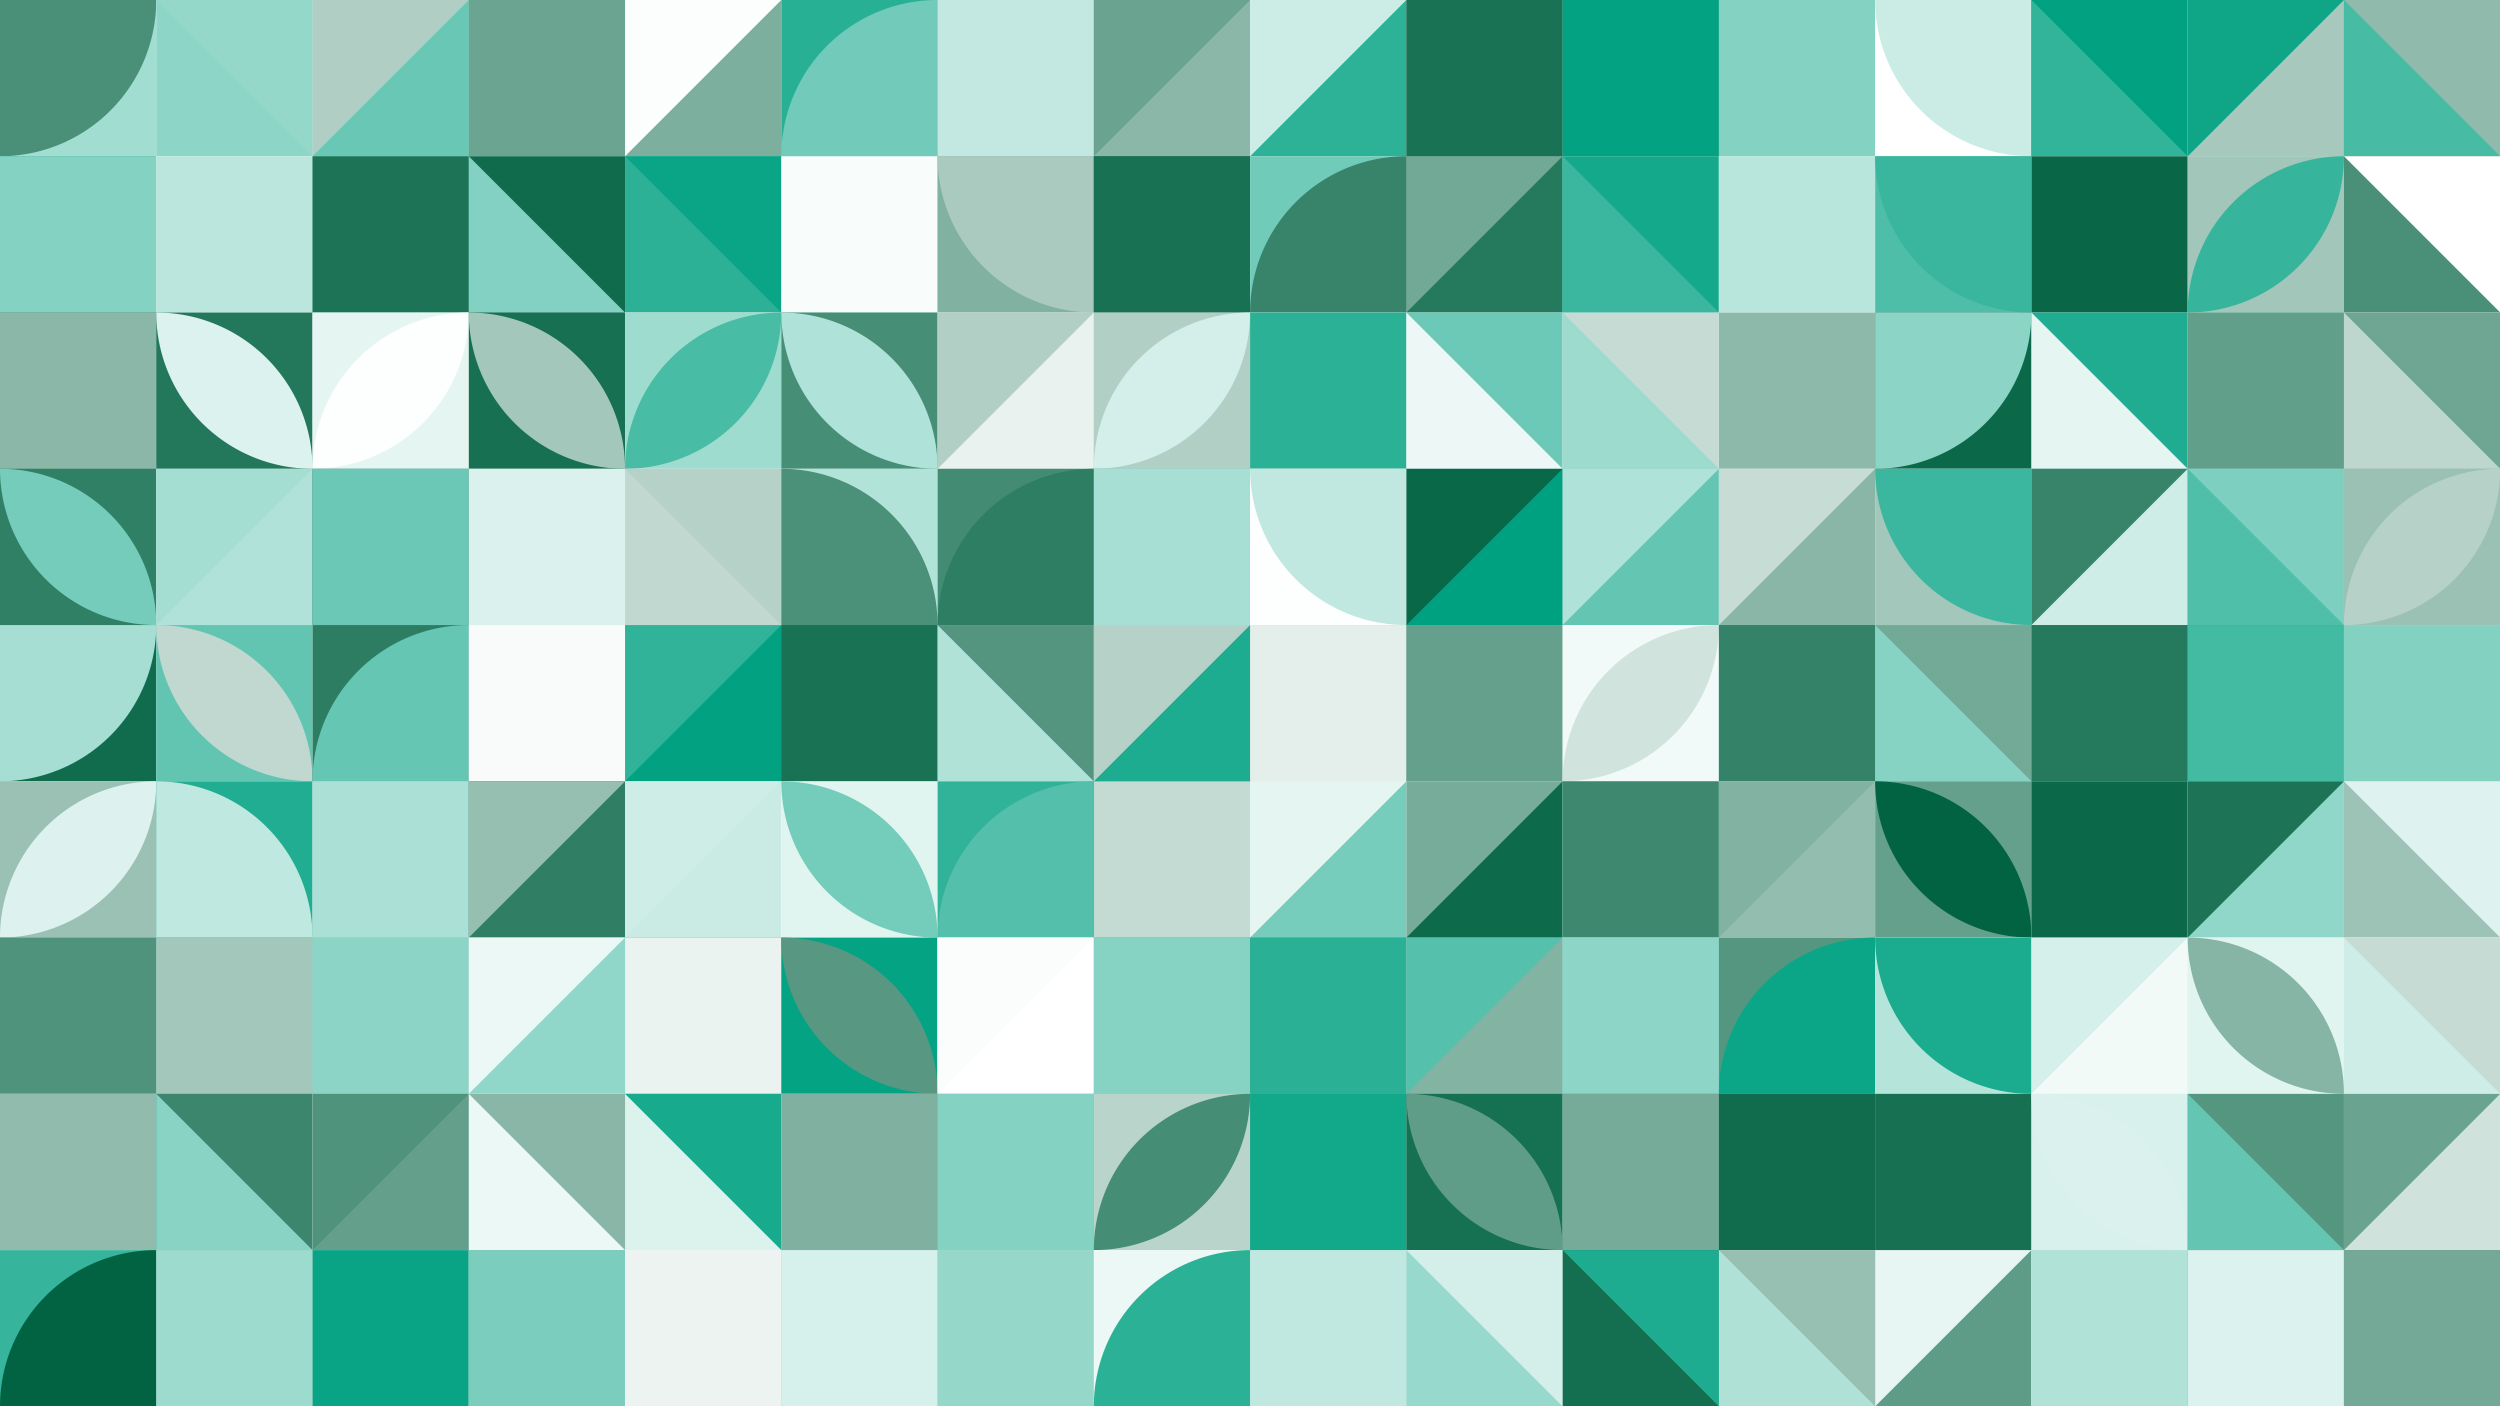 <?xml version="1.0" standalone="no"?><svg xmlns:xlink="http://www.w3.org/1999/xlink" xmlns="http://www.w3.org/2000/svg" viewBox="0 0 1000 562.501" preserveAspectRatio="xMaxYMax slice"><rect x="0" y="0" width="1000" height="562.501" fill="#333333" stroke="none"/><g transform="scale(0.724)"><rect x="0" y="0" width="1381.333" height="777" fill="#ffffff"/><rect x="0" y="0" width="86.33" height="86.33" fill="#a2ddd1"/><path d="M 0 86.33 A 86.33 86.33 0 0 0 86.33 0 L 0 0" fill="#4a9078"/><rect x="86.33" y="0" width="86.33" height="86.33" fill="#8dd5c7"/><polygon points="86.33,0 172.66,0 172.66,86.33" fill="#94d8ca"/><rect x="172.67" y="0" width="86.33" height="86.33" fill="#b0cec4"/><polygon points="259,0 259,86.33 172.67,86.33" fill="#69c8b5"/><rect x="259" y="0" width="86.33" height="86.33" fill="#5ac2ae"/><rect x="259" y="0" width="86.33" height="86.33" fill="#6ba491"/><rect x="345.33" y="0" width="86.33" height="86.33" fill="#7daf9e"/><polygon points="345.33,0 431.66,0 345.33,86.33" fill="#fcfefd"/><rect x="431.67" y="0" width="86.33" height="86.33" fill="#28b095"/><path d="M 431.67 86.33 A 86.33 86.33 0 0 1  518 0 L 518 86.33" fill="#72cbba"/><rect x="518" y="0" width="86.33" height="86.33" fill="#53c0aa"/><rect x="518" y="0" width="86.33" height="86.33" fill="#c2e8e1"/><rect x="604.33" y="0" width="86.33" height="86.33" fill="#6aa390"/><polygon points="690.66,0 690.66,86.33 604.33,86.33" fill="#8ab7a8"/><rect x="690.67" y="0" width="86.33" height="86.33" fill="#ccece6"/><polygon points="777,0 777,86.33 690.67,86.33" fill="#2db297"/><rect x="777" y="0" width="86.33" height="86.33" fill="#7eb09f"/><rect x="777" y="0" width="86.33" height="86.33" fill="#1a7254"/><rect x="863.33" y="0" width="86.33" height="86.33" fill="#498f78"/><rect x="863.33" y="0" width="86.33" height="86.33" fill="#02a282"/><rect x="949.67" y="0" width="86.33" height="86.33" fill="#4abca6"/><rect x="949.67" y="0" width="86.33" height="86.33" fill="#84d2c2"/><rect x="1036" y="0" width="86.33" height="86.33" fill="#fefffe"/><path d="M 1036 0 A 86.33 86.33 0 0 0 1122.33 86.33 L 1122.33 0" fill="#cbece5"/><rect x="1122.33" y="0" width="86.33" height="86.33" fill="#01a181"/><polygon points="1122.33,0 1208.66,86.33 1122.33,86.33" fill="#32b49a"/><rect x="1208.67" y="0" width="86.33" height="86.33" fill="#0fa688"/><polygon points="1295,0 1295,86.33 1208.67,86.33" fill="#a6c8bd"/><rect x="1295" y="0" width="86.33" height="86.33" fill="#47bba4"/><polygon points="1295,0 1381.33,0 1381.33,86.33" fill="#90bbac"/><rect x="0" y="86.33" width="86.33" height="86.33" fill="#16a98c"/><rect x="0" y="86.33" width="86.33" height="86.33" fill="#84d2c2"/><rect x="86.33" y="86.33" width="86.33" height="86.33" fill="#e7f6f3"/><rect x="86.33" y="86.33" width="86.33" height="86.33" fill="#bae6dd"/><rect x="172.67" y="86.33" width="86.33" height="86.33" fill="#75ccbb"/><rect x="172.67" y="86.33" width="86.33" height="86.33" fill="#1c7356"/><rect x="259" y="86.33" width="86.33" height="86.33" fill="#0f6b4c"/><polygon points="259,86.33 345.33,172.66 259,172.66" fill="#83d1c2"/><rect x="345.33" y="86.33" width="86.33" height="86.33" fill="#2cb197"/><polygon points="345.33,86.33 431.66,86.33 431.66,172.66" fill="#0aa586"/><rect x="431.67" y="86.33" width="86.33" height="86.33" fill="#6dc9b7"/><rect x="431.67" y="86.33" width="86.33" height="86.33" fill="#f8fcfb"/><rect x="518" y="86.33" width="86.33" height="86.33" fill="#81b1a1"/><path d="M 518 86.33 A 86.33 86.33 0 0 0 604.33 172.66 L 604.33 86.33" fill="#aacabf"/><rect x="604.33" y="86.33" width="86.33" height="86.33" fill="#177052"/><rect x="604.33" y="86.33" width="86.33" height="86.33" fill="#187153"/><rect x="690.67" y="86.33" width="86.33" height="86.33" fill="#71cbb9"/><path d="M 690.67 172.66 A 86.33 86.33 0 0 1  777 86.33 L 777 172.66" fill="#38846a"/><rect x="777" y="86.33" width="86.33" height="86.33" fill="#25795d"/><polygon points="777,86.33 863.33,86.33 777,172.66" fill="#72a896"/><rect x="863.33" y="86.33" width="86.33" height="86.33" fill="#14a98b"/><polygon points="863.33,86.33 949.66,172.66 863.33,172.66" fill="#3ab79e"/><rect x="949.67" y="86.33" width="86.33" height="86.33" fill="#d5f0ea"/><rect x="949.67" y="86.33" width="86.33" height="86.33" fill="#b8e5dc"/><rect x="1036" y="86.33" width="86.33" height="86.33" fill="#4fbea8"/><path d="M 1036 86.33 A 86.33 86.33 0 0 0 1122.33 172.66 L 1122.33 86.33" fill="#39b69d"/><rect x="1122.33" y="86.33" width="86.33" height="86.33" fill="#ddf3ee"/><rect x="1122.33" y="86.33" width="86.33" height="86.33" fill="#096748"/><rect x="1208.67" y="86.33" width="86.33" height="86.33" fill="#a2c6b9"/><path d="M 1208.67 172.66 A 86.33 86.33 0 0 1  1295 86.33 L 1208.67 172.66 A 86.33 86.33 0 0 0 1295 86.33" fill="#36b59c"/><rect x="1295" y="86.33" width="86.33" height="86.33" fill="#4a9078"/><polygon points="1295,86.33 1381.33,86.33 1381.33,172.66" fill="#ffffff"/><rect x="0" y="172.67" width="86.33" height="86.33" fill="#488e76"/><rect x="0" y="172.67" width="86.33" height="86.33" fill="#8ab7a8"/><rect x="86.33" y="172.67" width="86.33" height="86.33" fill="#23785b"/><path d="M 86.33 172.67 A 86.33 86.33 0 0 1  172.66 259 L 86.33 172.67 A 86.33 86.33 0 0 0 172.66 259" fill="#dcf2ee"/><rect x="172.67" y="172.67" width="86.33" height="86.33" fill="#e5f5f2"/><path d="M 172.67 259 A 86.33 86.33 0 0 1  259 172.67 L 172.67 259 A 86.33 86.33 0 0 0 259 172.67" fill="#fdfefe"/><rect x="259" y="172.67" width="86.33" height="86.33" fill="#177052"/><path d="M 259 172.67 A 86.33 86.33 0 0 1  345.33 259 L 259 172.67 A 86.33 86.33 0 0 0 345.33 259" fill="#a4c7bb"/><rect x="345.33" y="172.67" width="86.33" height="86.33" fill="#9fdcd0"/><path d="M 345.33 259 A 86.33 86.33 0 0 1  431.66 172.67 L 345.33 259 A 86.33 86.33 0 0 0 431.66 172.67" fill="#49bca5"/><rect x="431.67" y="172.67" width="86.33" height="86.33" fill="#478e76"/><path d="M 431.67 172.67 A 86.33 86.33 0 0 1  518 259 L 431.67 172.67 A 86.33 86.33 0 0 0 518 259" fill="#afe2d8"/><rect x="518" y="172.67" width="86.33" height="86.33" fill="#b2cfc5"/><polygon points="604.33,172.67 604.33,259 518,259" fill="#eaf2ef"/><rect x="604.33" y="172.67" width="86.33" height="86.33" fill="#b1cfc5"/><path d="M 604.33 259 A 86.33 86.33 0 0 1  690.66 172.67 L 604.33 259 A 86.33 86.33 0 0 0 690.66 172.67" fill="#d4efea"/><rect x="690.67" y="172.67" width="86.33" height="86.33" fill="#c7ddd6"/><rect x="690.67" y="172.67" width="86.33" height="86.33" fill="#2bb196"/><rect x="777" y="172.67" width="86.33" height="86.33" fill="#6dc9b7"/><polygon points="777,172.67 863.33,259 777,259" fill="#edf8f6"/><rect x="863.33" y="172.67" width="86.33" height="86.33" fill="#c5dbd4"/><polygon points="863.33,172.67 949.66,259 863.33,259" fill="#9edbcf"/><rect x="949.67" y="172.67" width="86.33" height="86.33" fill="#feffff"/><rect x="949.67" y="172.67" width="86.33" height="86.33" fill="#8db9aa"/><rect x="1036" y="172.67" width="86.33" height="86.33" fill="#0b6949"/><path d="M 1036 259 A 86.33 86.33 0 0 0 1122.33 172.67 L 1036 172.67" fill="#8cd5c6"/><rect x="1122.33" y="172.67" width="86.33" height="86.33" fill="#1fac90"/><polygon points="1122.33,172.67 1208.66,259 1122.33,259" fill="#e5f5f2"/><rect x="1208.67" y="172.67" width="86.33" height="86.33" fill="#70cab9"/><rect x="1208.67" y="172.67" width="86.33" height="86.33" fill="#629f8a"/><rect x="1295" y="172.67" width="86.33" height="86.33" fill="#6ea693"/><polygon points="1295,172.67 1381.33,259 1295,259" fill="#bdd6ce"/><rect x="0" y="259" width="86.33" height="86.33" fill="#308065"/><path d="M 0 259 A 86.33 86.33 0 0 1  86.33 345.33 L 0 259 A 86.33 86.33 0 0 0 86.33 345.33" fill="#76ccbb"/><rect x="86.33" y="259" width="86.33" height="86.33" fill="#a4ddd2"/><polygon points="172.66,259 172.66,345.33 86.33,345.33" fill="#b1e2d9"/><rect x="172.67" y="259" width="86.33" height="86.33" fill="#1a7255"/><rect x="172.67" y="259" width="86.33" height="86.33" fill="#6bc8b6"/><rect x="259" y="259" width="86.33" height="86.33" fill="#569781"/><rect x="259" y="259" width="86.33" height="86.33" fill="#daf1ed"/><rect x="345.33" y="259" width="86.33" height="86.33" fill="#c0d8d0"/><polygon points="345.33,259 431.66,259 431.66,345.33" fill="#b5d1c8"/><rect x="431.67" y="259" width="86.33" height="86.33" fill="#b2e3d9"/><path d="M 431.67 259 A 86.33 86.33 0 0 1 518 345.33 L 431.67 345.33" fill="#4b9079"/><rect x="518" y="259" width="86.33" height="86.33" fill="#438b73"/><path d="M 518 345.33 A 86.33 86.33 0 0 1  604.33 259 L 604.33 345.33" fill="#2e7e63"/><rect x="604.33" y="259" width="86.33" height="86.33" fill="#18aa8d"/><rect x="604.33" y="259" width="86.33" height="86.33" fill="#a8dfd4"/><rect x="690.67" y="259" width="86.33" height="86.33" fill="#fdfefe"/><path d="M 690.67 259 A 86.33 86.33 0 0 0 777 345.33 L 777 259" fill="#c0e8e0"/><rect x="777" y="259" width="86.33" height="86.33" fill="#096848"/><polygon points="863.33,259 863.33,345.33 777,345.33" fill="#00a181"/><rect x="863.33" y="259" width="86.33" height="86.33" fill="#64c6b2"/><polygon points="863.33,259 949.66,259 863.33,345.33" fill="#afe2d8"/><rect x="949.67" y="259" width="86.33" height="86.33" fill="#c7dcd5"/><polygon points="1036,259 1036,345.33 949.67,345.33" fill="#89b6a7"/><rect x="1036" y="259" width="86.33" height="86.33" fill="#a4c7bb"/><path d="M 1036 259 A 86.33 86.33 0 0 0 1122.33 345.33 L 1122.33 259" fill="#3cb79f"/><rect x="1122.33" y="259" width="86.33" height="86.33" fill="#37846a"/><polygon points="1208.66,259 1208.66,345.33 1122.33,345.33" fill="#cdede6"/><rect x="1208.67" y="259" width="86.33" height="86.33" fill="#7dcfbf"/><polygon points="1208.67,259 1295,345.33 1208.67,345.33" fill="#50bfa9"/><rect x="1295" y="259" width="86.33" height="86.33" fill="#9ac1b4"/><path d="M 1295 345.33 A 86.33 86.33 0 0 1  1381.33 259 L 1295 345.33 A 86.33 86.33 0 0 0 1381.33 259" fill="#b5d1c8"/><rect x="0" y="345.33" width="86.33" height="86.33" fill="#106c4d"/><path d="M 0 431.66 A 86.33 86.33 0 0 0 86.33 345.33 L 0 345.33" fill="#a7ded3"/><rect x="86.33" y="345.33" width="86.33" height="86.33" fill="#62c5b1"/><path d="M 86.33 345.33 A 86.33 86.33 0 0 1  172.66 431.66 L 86.33 345.33 A 86.33 86.33 0 0 0 172.66 431.66" fill="#c0d8d0"/><rect x="172.67" y="345.33" width="86.33" height="86.33" fill="#2c7d62"/><path d="M 172.67 431.66 A 86.33 86.33 0 0 1  259 345.33 L 259 431.66" fill="#65c6b3"/><rect x="259" y="345.33" width="86.33" height="86.33" fill="#8ed5c7"/><rect x="259" y="345.33" width="86.33" height="86.33" fill="#f9fbfa"/><rect x="345.33" y="345.33" width="86.33" height="86.33" fill="#31b399"/><polygon points="431.66,345.33 431.66,431.66 345.33,431.66" fill="#01a181"/><rect x="431.67" y="345.33" width="86.33" height="86.33" fill="#2d7e63"/><rect x="431.67" y="345.33" width="86.33" height="86.33" fill="#1a7254"/><rect x="518" y="345.33" width="86.33" height="86.33" fill="#b0e2d8"/><polygon points="518,345.33 604.33,345.33 604.33,431.66" fill="#53957f"/><rect x="604.33" y="345.33" width="86.33" height="86.33" fill="#b6d2c8"/><polygon points="690.66,345.33 690.66,431.66 604.33,431.66" fill="#1eac90"/><rect x="690.67" y="345.33" width="86.33" height="86.33" fill="#89b6a7"/><rect x="690.67" y="345.33" width="86.33" height="86.33" fill="#e4eeeb"/><rect x="777" y="345.33" width="86.33" height="86.33" fill="#b0cfc4"/><rect x="777" y="345.33" width="86.33" height="86.33" fill="#65a08c"/><rect x="863.33" y="345.33" width="86.33" height="86.33" fill="#f1faf8"/><path d="M 863.33 431.66 A 86.33 86.33 0 0 1  949.66 345.33 L 863.33 431.66 A 86.33 86.33 0 0 0 949.66 345.33" fill="#d1e3dd"/><rect x="949.67" y="345.33" width="86.33" height="86.33" fill="#39b69d"/><rect x="949.67" y="345.33" width="86.33" height="86.33" fill="#348267"/><rect x="1036" y="345.33" width="86.33" height="86.33" fill="#73a997"/><polygon points="1036,345.33 1122.33,431.66 1036,431.66" fill="#86d3c3"/><rect x="1122.33" y="345.33" width="86.33" height="86.33" fill="#6cc9b6"/><rect x="1122.33" y="345.33" width="86.33" height="86.33" fill="#25795d"/><rect x="1208.67" y="345.33" width="86.33" height="86.33" fill="#1c7356"/><rect x="1208.67" y="345.33" width="86.33" height="86.33" fill="#43baa2"/><rect x="1295" y="345.33" width="86.33" height="86.33" fill="#fdfefe"/><rect x="1295" y="345.33" width="86.33" height="86.33" fill="#83d1c1"/><rect x="0" y="431.67" width="86.33" height="86.33" fill="#9ac1b4"/><path d="M 0 518 A 86.33 86.33 0 0 1  86.33 431.67 L 0 518 A 86.33 86.33 0 0 0 86.33 431.67" fill="#ddf2ee"/><rect x="86.33" y="431.67" width="86.33" height="86.33" fill="#20ad91"/><path d="M 86.33 431.67 A 86.33 86.33 0 0 1 172.66 518 L 86.33 518" fill="#bfe8e0"/><rect x="172.67" y="431.67" width="86.33" height="86.33" fill="#7acebd"/><rect x="172.67" y="431.67" width="86.33" height="86.33" fill="#aae0d5"/><rect x="259" y="431.67" width="86.33" height="86.33" fill="#307f65"/><polygon points="259,431.67 345.33,431.67 259,518" fill="#96bfb1"/><rect x="345.33" y="431.67" width="86.33" height="86.33" fill="#c9ebe4"/><polygon points="345.33,431.67 431.66,431.67 345.33,518" fill="#ceede7"/><rect x="431.67" y="431.67" width="86.33" height="86.33" fill="#e0f4f0"/><path d="M 431.67 431.67 A 86.33 86.33 0 0 1  518 518 L 431.67 431.67 A 86.33 86.33 0 0 0 518 518" fill="#74ccba"/><rect x="518" y="431.67" width="86.33" height="86.33" fill="#31b399"/><path d="M 518 518 A 86.33 86.33 0 0 1  604.33 431.67 L 604.33 518" fill="#54c0ab"/><rect x="604.33" y="431.67" width="86.33" height="86.33" fill="#096748"/><rect x="604.33" y="431.67" width="86.33" height="86.33" fill="#c4dbd3"/><rect x="690.67" y="431.67" width="86.33" height="86.33" fill="#e5f6f2"/><polygon points="777,431.67 777,518 690.67,518" fill="#77cdbc"/><rect x="777" y="431.67" width="86.33" height="86.33" fill="#78ac9a"/><polygon points="863.33,431.67 863.33,518 777,518" fill="#0d6a4b"/><rect x="863.33" y="431.67" width="86.33" height="86.33" fill="#8bd4c6"/><rect x="863.33" y="431.67" width="86.33" height="86.33" fill="#3d886f"/><rect x="949.67" y="431.67" width="86.33" height="86.33" fill="#93bdaf"/><polygon points="949.67,431.67 1036,431.67 949.67,518" fill="#82b2a2"/><rect x="1036" y="431.67" width="86.33" height="86.33" fill="#65a08c"/><path d="M 1036 431.67 A 86.33 86.33 0 0 1  1122.33 518 L 1036 431.67 A 86.33 86.33 0 0 0 1122.33 518" fill="#026343"/><rect x="1122.33" y="431.67" width="86.33" height="86.33" fill="#76ccbb"/><rect x="1122.33" y="431.67" width="86.33" height="86.33" fill="#0b6949"/><rect x="1208.67" y="431.67" width="86.33" height="86.33" fill="#91d7c9"/><polygon points="1208.67,431.67 1295,431.67 1208.67,518" fill="#1c7356"/><rect x="1295" y="431.67" width="86.33" height="86.33" fill="#9dc2b6"/><polygon points="1295,431.67 1381.33,431.67 1381.33,518" fill="#def3ef"/><rect x="0" y="518" width="86.33" height="86.33" fill="#7bae9d"/><rect x="0" y="518" width="86.33" height="86.33" fill="#4f937c"/><rect x="86.33" y="518" width="86.33" height="86.33" fill="#4cbda7"/><rect x="86.33" y="518" width="86.33" height="86.33" fill="#a4c7bb"/><rect x="172.67" y="518" width="86.33" height="86.33" fill="#9fc4b7"/><rect x="172.67" y="518" width="86.33" height="86.33" fill="#8bd4c6"/><rect x="259" y="518" width="86.33" height="86.33" fill="#ecf8f6"/><polygon points="345.33,518 345.33,604.33 259,604.33" fill="#91d7c9"/><rect x="345.33" y="518" width="86.33" height="86.33" fill="#50937d"/><rect x="345.33" y="518" width="86.33" height="86.33" fill="#ebf3f0"/><rect x="431.67" y="518" width="86.33" height="86.33" fill="#04a383"/><path d="M 431.67 518 A 86.33 86.33 0 0 1  518 604.33 L 431.67 518 A 86.33 86.33 0 0 0 518 604.33" fill="#589883"/><rect x="518" y="518" width="86.33" height="86.33" fill="#ffffff"/><polygon points="518,518 604.33,518 518,604.33" fill="#fbfcfc"/><rect x="604.33" y="518" width="86.33" height="86.33" fill="#6fcab8"/><rect x="604.33" y="518" width="86.33" height="86.33" fill="#86d2c3"/><rect x="690.67" y="518" width="86.33" height="86.33" fill="#428b72"/><rect x="690.67" y="518" width="86.33" height="86.33" fill="#29b095"/><rect x="777" y="518" width="86.33" height="86.33" fill="#55c0ab"/><polygon points="863.33,518 863.33,604.33 777,604.33" fill="#83b3a3"/><rect x="863.33" y="518" width="86.33" height="86.33" fill="#8ed5c7"/><rect x="863.33" y="518" width="86.33" height="86.33" fill="#8dd5c7"/><rect x="949.67" y="518" width="86.33" height="86.33" fill="#549680"/><path d="M 949.67 604.33 A 86.33 86.33 0 0 1  1036 518 L 1036 604.33" fill="#0ba587"/><rect x="1036" y="518" width="86.33" height="86.33" fill="#b5e4db"/><path d="M 1036 518 A 86.33 86.33 0 0 0 1122.33 604.33 L 1122.33 518" fill="#1bab8e"/><rect x="1122.33" y="518" width="86.33" height="86.33" fill="#d5efea"/><polygon points="1208.66,518 1208.66,604.33 1122.33,604.33" fill="#f2faf8"/><rect x="1208.67" y="518" width="86.33" height="86.33" fill="#e0f4f0"/><path d="M 1208.67 518 A 86.33 86.33 0 0 1  1295 604.33 L 1208.67 518 A 86.33 86.33 0 0 0 1295 604.33" fill="#86b4a5"/><rect x="1295" y="518" width="86.33" height="86.33" fill="#ceede7"/><polygon points="1295,518 1381.33,518 1381.33,604.33" fill="#c5dbd3"/><rect x="0" y="604.33" width="86.33" height="86.33" fill="#c9ded7"/><rect x="0" y="604.33" width="86.33" height="86.33" fill="#91bbad"/><rect x="86.33" y="604.33" width="86.33" height="86.33" fill="#3b866d"/><polygon points="86.33,604.33 172.66,690.66 86.33,690.66" fill="#88d3c4"/><rect x="172.67" y="604.33" width="86.33" height="86.33" fill="#50937d"/><polygon points="259,604.33 259,690.66 172.67,690.66" fill="#639f8b"/><rect x="259" y="604.33" width="86.33" height="86.33" fill="#ecf8f6"/><polygon points="259,604.33 345.33,604.33 345.33,690.66" fill="#89b6a7"/><rect x="345.33" y="604.33" width="86.33" height="86.33" fill="#18aa8d"/><polygon points="345.33,604.33 431.66,690.66 345.33,690.66" fill="#dbf2ed"/><rect x="431.67" y="604.33" width="86.33" height="86.33" fill="#a3c6ba"/><rect x="431.67" y="604.33" width="86.33" height="86.33" fill="#80b1a0"/><rect x="518" y="604.33" width="86.33" height="86.33" fill="#4a9078"/><rect x="518" y="604.33" width="86.33" height="86.33" fill="#84d2c2"/><rect x="604.33" y="604.33" width="86.33" height="86.33" fill="#b9d4cb"/><path d="M 604.33 690.66 A 86.33 86.33 0 0 1  690.66 604.33 L 604.33 690.66 A 86.33 86.33 0 0 0 690.66 604.33" fill="#468d75"/><rect x="690.67" y="604.33" width="86.33" height="86.33" fill="#79ac9b"/><rect x="690.67" y="604.33" width="86.33" height="86.33" fill="#12a88a"/><rect x="777" y="604.33" width="86.33" height="86.33" fill="#167052"/><path d="M 777 604.33 A 86.33 86.33 0 0 1  863.33 690.66 L 777 604.33 A 86.33 86.33 0 0 0 863.33 690.66" fill="#609d88"/><rect x="863.33" y="604.33" width="86.33" height="86.33" fill="#4a9078"/><rect x="863.33" y="604.33" width="86.33" height="86.33" fill="#76ab99"/><rect x="949.67" y="604.33" width="86.33" height="86.33" fill="#6ecab7"/><rect x="949.67" y="604.33" width="86.33" height="86.33" fill="#106c4d"/><rect x="1036" y="604.33" width="86.33" height="86.33" fill="#abccc1"/><rect x="1036" y="604.33" width="86.33" height="86.33" fill="#177052"/><rect x="1122.33" y="604.33" width="86.33" height="86.33" fill="#d9f1ec"/><path d="M 1122.33 604.33 A 86.33 86.33 0 0 1  1208.66 690.66 L 1122.33 604.33 A 86.33 86.33 0 0 0 1208.66 690.66" fill="#daf1ed"/><rect x="1208.67" y="604.33" width="86.33" height="86.33" fill="#559680"/><polygon points="1208.67,604.33 1295,690.66 1208.67,690.66" fill="#63c5b2"/><rect x="1295" y="604.33" width="86.33" height="86.33" fill="#6aa390"/><polygon points="1381.33,604.33 1381.33,690.66 1295,690.66" fill="#d0e2dc"/><rect x="0" y="690.67" width="86.33" height="86.33" fill="#37b59c"/><path d="M 0 777 A 86.33 86.33 0 0 1  86.33 690.67 L 86.33 777" fill="#026343"/><rect x="86.33" y="690.67" width="86.33" height="86.33" fill="#6ea693"/><rect x="86.33" y="690.67" width="86.33" height="86.33" fill="#9ddbcf"/><rect x="172.67" y="690.67" width="86.33" height="86.33" fill="#d9f1ec"/><rect x="172.67" y="690.67" width="86.33" height="86.33" fill="#09a486"/><rect x="259" y="690.67" width="86.33" height="86.33" fill="#9fc4b7"/><rect x="259" y="690.67" width="86.33" height="86.33" fill="#7bcebe"/><rect x="345.33" y="690.67" width="86.33" height="86.33" fill="#fdfefe"/><rect x="345.33" y="690.67" width="86.33" height="86.33" fill="#ecf3f1"/><rect x="431.67" y="690.67" width="86.33" height="86.33" fill="#9adacd"/><rect x="431.67" y="690.67" width="86.33" height="86.33" fill="#d6f0eb"/><rect x="518" y="690.67" width="86.33" height="86.33" fill="#abe0d6"/><rect x="518" y="690.67" width="86.33" height="86.33" fill="#95d8ca"/><rect x="604.33" y="690.67" width="86.33" height="86.33" fill="#ecf8f6"/><path d="M 604.33 777 A 86.33 86.33 0 0 1  690.66 690.67 L 690.66 777" fill="#2bb196"/><rect x="690.67" y="690.67" width="86.33" height="86.33" fill="#70cab8"/><rect x="690.67" y="690.67" width="86.33" height="86.33" fill="#c1e8e0"/><rect x="777" y="690.67" width="86.33" height="86.33" fill="#d4efea"/><polygon points="777,690.67 863.33,777 777,777" fill="#97d9cc"/><rect x="863.33" y="690.67" width="86.33" height="86.33" fill="#146e50"/><polygon points="863.33,690.67 949.66,690.67 949.66,777" fill="#1dac8f"/><rect x="949.67" y="690.67" width="86.33" height="86.33" fill="#afe1d7"/><polygon points="949.67,690.67 1036,690.67 1036,777" fill="#98c0b2"/><rect x="1036" y="690.67" width="86.33" height="86.33" fill="#5e9c87"/><polygon points="1036,690.67 1122.33,690.67 1036,777" fill="#e7f6f3"/><rect x="1122.33" y="690.67" width="86.33" height="86.33" fill="#c8ebe4"/><rect x="1122.33" y="690.67" width="86.33" height="86.33" fill="#b0e2d8"/><rect x="1208.67" y="690.67" width="86.33" height="86.33" fill="#4a9078"/><rect x="1208.67" y="690.67" width="86.33" height="86.33" fill="#dcf2ee"/><rect x="1295" y="690.67" width="86.33" height="86.33" fill="#5d9b86"/><rect x="1295" y="690.67" width="86.33" height="86.33" fill="#74a997"/></g></svg>
